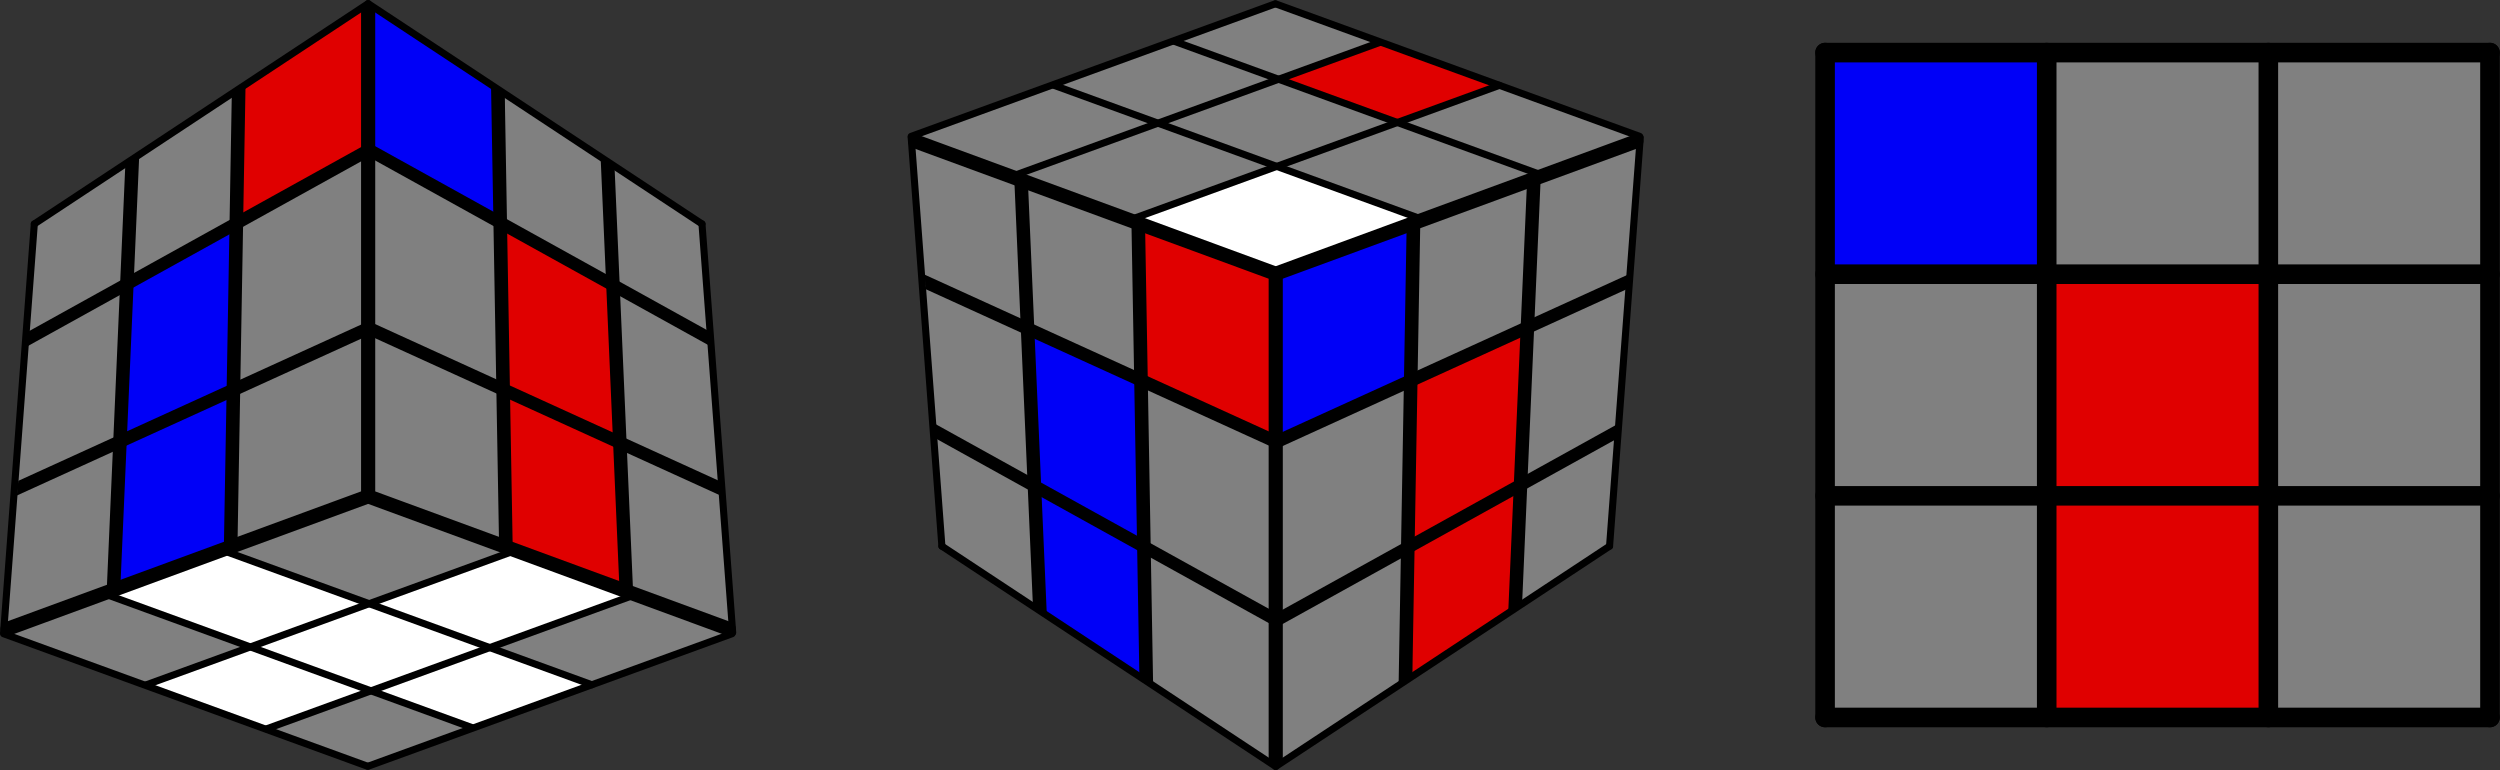 <svg width="91.829mm" height="28.287mm" fill-rule="evenodd" stroke-linejoin="round" stroke-width="28.222" preserveAspectRatio="xMidYMid" version="1.2" viewBox="0 0 13536 4169.6" xmlns="http://www.w3.org/2000/svg" xmlns:ooo="http://xml.openoffice.org/svg/export"><rect x="0" y="0" width="13536" height="4169.6" fill="#333333" stroke="none"/><defs class="ClipPathGroup"><clipPath id="presentation_clip_path-8"><rect width="6e3" height="6e3"/></clipPath><clipPath id="presentation_clip_path-69"><rect width="6e3" height="6e3"/></clipPath></defs><defs class="TextShapeIndex"></defs><defs class="EmbeddedBulletChars"></defs><g transform="translate(6191.2 235.71)"><g class="Master_Slide"></g></g><g fill-rule="evenodd" stroke-linejoin="round" stroke-width="28.222"><g class="SlideGroup" transform="translate(8294.5 -326.68)"><g transform="translate(-195,-916.5)"><g class="Slide" clip-path="url(#presentation_clip_path-8)"><g class="Page"><g class="Group"><g transform="translate(1682.2 -772.16)"><g fill-rule="evenodd" stroke-linejoin="round"><path transform="translate(-6399.9 -244.87)" d="m10082 6136.8-1172.7-7.945-3.178-1171.1 1180.2-1.923z" fill="#808080" stroke-width="439.82"/><path transform="translate(-6399.9 -244.87)" d="m8881.9 6122.5-1164.7-4.767 1.589-1164.7 1166.3-1.587z" fill="#e00000" stroke-width="439.82"/><path transform="translate(-6399.9 -244.87)" d="m8885 4926-1167.9-3.179-1.589-1155.2 1164.7-11.123z" fill="#e00000" stroke-width="439.82"/></g><g fill="#808080" fill-rule="evenodd" stroke-linejoin="round" stroke-width="439.82"><path transform="translate(-6399.9 -244.87)" d="m10075 4919.7-1156.8-1.587v-1160l1167.5-3.242z"/><path transform="translate(-6399.9 -244.87)" d="m10080 3720-1164.7 1.589v-1166.3l1170.6-1.381z"/><path transform="translate(-6399.9 -244.87)" d="m8894.6 3735.9-1183.8-1.589 1.589-1172.7 1187.5-16.737z"/></g><g fill-rule="evenodd" stroke-linejoin="round" stroke-width="439.82"><path transform="translate(-6399.9 -244.87)" d="m7692.5 3731.2-1178.1-13.483 5.681-1150.3 1179.8-22.472z" fill="#0000f7"/><path transform="translate(-6399.9 -244.87)" d="m7690.1 4919.7-1182.3-1.801 6.462-1158.2 1164.7 3.178z" fill="#808080"/><path transform="translate(-6399.9 -244.87)" d="m7680.6 6114.6h-1167.9l4.767-1153.6 1167.9-4.767z" fill="#808080"/></g><g class="com.sun.star.drawing.LineShape"><g fill="none"><rect class="BoundingBox" x="47" y="2247" width="107" height="3707"/><path d="m100 5900v-3600" stroke="#000" stroke-linecap="round" stroke-linejoin="miter" stroke-width="106"/></g></g><g class="com.sun.star.drawing.LineShape"><g fill="none"><rect class="BoundingBox" x="47" y="5847" width="3707" height="107"/><path d="m100 5900h3600" stroke="#000" stroke-linecap="round" stroke-linejoin="miter" stroke-width="106"/></g></g><g class="com.sun.star.drawing.LineShape"><g fill="none"><rect class="BoundingBox" x="3647" y="2247" width="107" height="3707"/><path d="m3700 5900v-3600" stroke="#000" stroke-linecap="round" stroke-linejoin="miter" stroke-width="106"/></g></g><g class="com.sun.star.drawing.LineShape"><g fill="none"><rect class="BoundingBox" x="47" y="2247" width="3707" height="107"/><path d="m100 2300h3600" stroke="#000" stroke-linecap="round" stroke-linejoin="miter" stroke-width="106"/></g></g><g class="com.sun.star.drawing.LineShape"><g fill="none"><rect class="BoundingBox" x="1247" y="2247" width="107" height="3707"/><path d="m1300 5900v-3600" stroke="#000" stroke-linecap="round" stroke-linejoin="miter" stroke-width="106"/></g></g><g class="com.sun.star.drawing.LineShape"><g fill="none"><rect class="BoundingBox" x="2447" y="2247" width="107" height="3707"/><path d="m2500 5900v-3600" stroke="#000" stroke-linecap="round" stroke-linejoin="miter" stroke-width="106"/></g></g><g class="com.sun.star.drawing.LineShape"><g fill="none"><rect class="BoundingBox" x="47" y="3447" width="3707" height="107"/><path d="m100 3500h3600" stroke="#000" stroke-linecap="round" stroke-linejoin="miter" stroke-width="106"/></g></g><g class="com.sun.star.drawing.LineShape"><g fill="none"><rect class="BoundingBox" x="47" y="4647" width="3707" height="107"/><path d="m100 4700h3600" stroke="#000" stroke-linecap="round" stroke-linejoin="miter" stroke-width="106"/></g></g></g></g></g></g></g></g><g transform="matrix(.723 0 0 -.723 4738.3 4254.9)"><g stroke-width="290.08"><path d="m4932 4574.8-866.99-320.83-1020.5 386.79 865.69 318.98z" fill="#808080"/><path d="m5684.1 4867.1-719.14-283.07-1011.9 384.25 721.93 277.75z" fill="#808080"/><path d="m4653.7 5232-743.53-272.21-860.48 321.19 725.32 285.05z" fill="#e00000"/></g><g fill="#808080" stroke-width="290.08"><path d="m3775 5566-751.19-280.58-755.33 286.9 726.52 283.68z"/><path d="m3869.3 4967.8-857.67-319.6-863.47 311.64 875.61 325.59z"/><path d="m3007.3 5297.5-897.76-320.15-742.49 277.92 872.94 320.77z"/><path d="m2096.7 4969-1046.7-395.02-752.14 286.19 1042.1 385.81z"/><path d="m2973.4 4640.3-1023.4-386.31-874.1 312.51 1048.3 386.51z"/></g><g><path d="m4046.4 4239.6-1046.4-404.55-1027.7 409.09 1034.3 384.17z" fill="#fff" stroke-width="290.08"/><g stroke-width="518.23"><path d="m4915.9 3468.8 728.57 332.8 77.006 1011.1-768-282.1z" fill="#808080"/><path d="m3019 2622 975.1 422.7 24.069 1153.6-1001.2-356.28z" fill="#0000f7"/><path d="m4037.3 3071.2 826.2 367.88 47.773 1070.7-848.68-293.2z" fill="#808080"/><path d="m4030.8 1838.7 780.41 421.41 40.646 1127.5-811.81-361.55z" fill="#e00000"/><path d="m4858.6 2278 701.4 400.54 84.022 1080.1-725.32-344.07z" fill="#808080"/><path d="m4023 818 744.47 497.81 39.523 904.46-803.95-441.89z" fill="#e00000"/></g></g><g fill="#808080"><path d="m3033.5 1274.2 934.91 512.42 23.793 1217.9-976.98-428.4z" stroke-width="518.23"/><path d="m4823.4 1360 676.57 434.98 56.287 834.7-705.07-378.96z" stroke-width="518.23"/><path d="m3037.9 172.54 911.71 598.01 26.665 974.81-951.5-504.77z" stroke-width="518.23"/><path d="m2980.3 1269.7-940.25 500.74-31.432 1240.2 984.34-441.2z" stroke-width="518.23"/></g><g><g stroke-width="518.23"><path d="m2988.8 2602.6-968.92 429.58-26.665 1157.5 1006.8-354.71z" fill="#e00000"/><path d="m1957.8 3086-796.59 331.71-50.5 1089.2 851.4-302.97z" fill="#808080"/><path d="m1116.8 3457-765.53 337.42-72.745 995.47 792.61-261.65z" fill="#808080"/><path d="m1977.6 1823.8-756.79 408.92-51.294 1165.5 802.14-366.53z" fill="#0000f7"/></g><path d="m1993.2 822.68-722.21 462.23-34.628 898.46 744.94-411.41z" fill="#0000f7" stroke-width="518.23"/></g><g fill="#808080"><path d="m1192.7 2265.4-759.17 412.1-75.923 1079.7 779.89-342.69z" stroke-width="518.23"/><path d="m1214.4 1336-714.35 458.98-63.537 846.89 732.22-384z" stroke-width="518.23"/><path transform="rotate(4.293 -8886.5 16903)" d="m1689.4-681.54-872.85 671.26 60.07 987.5 911.44-579.44z" stroke-width="746.71"/></g><g class="Master_Slide"></g><g class="SlideGroup"><g class="Slide" clip-path="url(#presentation_clip_path-69)"><g class="Page"><g class="Group"><g class="com.sun.star.drawing.LineShape"><g fill="none"><rect class="BoundingBox" x="2947" y="142" width="107" height="3707"/><path d="m3e3 3795v-3600" stroke="#000" stroke-linecap="round" stroke-linejoin="miter" stroke-width="106"/></g></g><g class="com.sun.star.drawing.LineShape"><g fill="none"><rect class="BoundingBox" x="473" y="118" width="2555" height="1705"/><path d="m500 1795 2500-1650" stroke="#000" stroke-linecap="round" stroke-linejoin="miter" stroke-width="53"/></g></g><g class="com.sun.star.drawing.LineShape"><g fill="none"><rect class="BoundingBox" x="243" y="1768" width="285" height="3115"/><path d="m270 4855 230-3060" stroke="#000" stroke-linecap="round" stroke-linejoin="miter" stroke-width="53"/></g></g><g class="com.sun.star.drawing.LineShape"><g fill="none"><rect class="BoundingBox" x="243" y="4837" width="2780" height="1047"/><path d="m2995 5856-2725-992" stroke="#000" stroke-linecap="round" stroke-linejoin="miter" stroke-width="53"/></g></g><g class="com.sun.star.drawing.LineShape"><g fill="none"><rect class="BoundingBox" x="2973" y="4837" width="2780" height="1047"/><path d="m3e3 5856 2725-992" stroke="#000" stroke-linecap="round" stroke-linejoin="miter" stroke-width="53"/></g></g><g class="com.sun.star.drawing.LineShape"><g fill="none"><rect class="BoundingBox" x="247" y="3782" width="2807" height="1099"/><path d="m300 4827 2700-992" stroke="#000" stroke-linecap="round" stroke-linejoin="miter" stroke-width="106"/></g></g><g class="com.sun.star.drawing.LineShape"><g fill="none"><rect class="BoundingBox" x="1313" y="4227" width="2780" height="1047"/><path d="m4065 4254-2725 992" stroke="#000" stroke-linecap="round" stroke-linejoin="miter" stroke-width="53"/></g></g><g class="com.sun.star.drawing.LineShape"><g fill="none"><rect class="BoundingBox" x="1923" y="4227" width="2780" height="1047"/><path d="m1950 4254 2725 992" stroke="#000" stroke-linecap="round" stroke-linejoin="miter" stroke-width="53"/></g></g><g class="com.sun.star.drawing.LineShape"><g fill="none"><rect class="BoundingBox" x="2213" y="4557" width="2780" height="1047"/><path d="m4965 4584-2725 992" stroke="#000" stroke-linecap="round" stroke-linejoin="miter" stroke-width="53"/></g></g><g class="com.sun.star.drawing.LineShape"><g fill="none"><rect class="BoundingBox" x="1023" y="4547" width="2780" height="1047"/><path d="m1050 4574 2725 992" stroke="#000" stroke-linecap="round" stroke-linejoin="miter" stroke-width="53"/></g></g><g class="com.sun.star.drawing.LineShape"><g fill="none"><rect class="BoundingBox" x="2973" y="118" width="2555" height="1705"/><path d="m5500 1795-2500-1650" stroke="#000" stroke-linecap="round" stroke-linejoin="miter" stroke-width="53"/></g></g><g class="com.sun.star.drawing.LineShape"><g fill="none"><rect class="BoundingBox" x="5473" y="1768" width="285" height="3115"/><path d="m5730 4855-230-3060" stroke="#000" stroke-linecap="round" stroke-linejoin="miter" stroke-width="53"/></g></g><g class="com.sun.star.drawing.LineShape"><g fill="none"><rect class="BoundingBox" x="2947" y="3782" width="2807" height="1099"/><path d="m5700 4827-2700-992" stroke="#000" stroke-linecap="round" stroke-linejoin="miter" stroke-width="106"/></g></g><g class="com.sun.star.drawing.CustomShape"><rect class="BoundingBox" x="1039" y="1293" width="248" height="3304" fill="none"/><path d="m1181 1363-141 3228 104-66 141-3227zm3-70zm-43 3303z"/></g><g class="com.sun.star.drawing.CustomShape"><rect class="BoundingBox" x="4740" y="1292" width="248" height="3304" fill="none"/><path d="m4882 4525-141-3228 104 66 141 3227zm3 70zm-43-3303z"/></g><g class="com.sun.star.drawing.CustomShape"><rect class="BoundingBox" x="1919" y="744" width="164" height="3504" fill="none"/><path d="m1979 818-60 3427 103-73 60-3426zm2-74zm39 3503z"/></g><g class="com.sun.star.drawing.CustomShape"><rect class="BoundingBox" x="3920" y="743" width="164" height="3504" fill="none"/><path d="m3980 4172-60-3427 103 73 60 3426zm2 74zm39-3503z"/></g><g class="com.sun.star.drawing.CustomShape"><rect class="BoundingBox" x="342" y="2511" width="2717" height="1320" fill="none"/><path d="m380 3719 2650-1208-11 111-2650 1207zm-37 17zm2714-1132z"/></g><g class="com.sun.star.drawing.CustomShape"><rect class="BoundingBox" x="399" y="1193" width="2625" height="1531" fill="none"/><path d="m433 2613 2560-1419-5 110-2559 1418zm-34 18zm2624-1346z"/></g><g class="com.sun.star.drawing.CustomShape"><rect class="BoundingBox" x="2988" y="1193" width="2627" height="1531" fill="none"/><path d="m5579 2613-2560-1419 5 110 2559 1418zm34 19zm-2624-1348z"/></g><g class="com.sun.star.drawing.CustomShape"><rect class="BoundingBox" x="2952" y="2512" width="2717" height="1320" fill="none"/><path d="m5630 3720-2650-1208 11 111 2650 1207zm37 17zm-2714-1132z"/></g></g></g></g></g></g><g transform="matrix(.723 0 0 .723 -175.72 -85.329)"><g stroke-width="290.08"><path d="m4932 4574.8-866.99-320.83-1020.5 386.79 865.69 318.98z" fill="#fff"/><path d="m5684.1 4867.1-719.14-283.07-1011.9 384.25 721.93 277.75z" fill="#808080"/><path d="m4653.7 5232-743.53-272.21-860.48 321.19 725.32 285.05z" fill="#fff"/><path d="m3775 5566-751.19-280.58-755.33 286.9 726.52 283.68z" fill="#808080"/><path d="m3869.3 4967.8-857.67-319.6-863.47 311.64 875.61 325.59z" fill="#fff"/><path d="m3007.3 5297.5-897.76-320.15-742.49 277.92 872.94 320.77z" fill="#fff"/><path d="m2096.7 4969-1046.7-395.02-752.14 286.19 1042.1 385.81z" fill="#808080"/><path d="m2973.4 4640.3-1023.4-386.31-874.1 312.51 1048.3 386.51z" fill="#fff"/></g><g fill="#808080"><path d="m4046.4 4239.6-1046.4-404.55-1027.7 409.09 1034.3 384.17z" stroke-width="290.08"/><path d="m4915.9 3468.8 728.57 332.8 77.006 1011.1-768-282.1z" stroke-width="518.23"/><path d="m3019 2622 975.1 422.7 24.069 1153.6-1001.2-356.28z" stroke-width="518.23"/></g><path d="m4037.3 3071.2 826.2 367.88 47.773 1070.7-848.68-293.2z" fill="#e00000" stroke-width="518.23"/><path d="m4030.8 1838.7 780.41 421.41 40.646 1127.5-811.81-361.55z" fill="#e00000" stroke-width="518.23"/><g fill="#808080" stroke-width="518.23"><path d="m4858.6 2278 701.4 400.54 84.022 1080.1-725.32-344.07z"/><path d="m4023 818 744.47 497.81 39.523 904.46-803.95-441.89z"/><path d="m3033.5 1274.2 934.91 512.42 23.793 1217.9-976.98-428.4z"/><path d="m4823.4 1360 676.57 434.98 56.287 834.7-705.07-378.96z"/></g><g stroke-width="518.23"><path d="m3037.9 172.54 911.71 598.01 26.665 974.81-951.5-504.77z" fill="#0000f7"/><path d="m2980.3 1269.7-940.25 500.74-31.432 1240.2 984.34-441.2z" fill="#808080"/><path d="m2988.8 2602.6-968.92 429.58-26.665 1157.5 1006.8-354.71z" fill="#808080"/><path d="m1957.8 3086-796.59 331.71-50.5 1089.2 851.4-302.97z" fill="#0000f7"/><path d="m1116.8 3457-765.53 337.42-72.745 995.47 792.61-261.65z" fill="#808080"/><path d="m1977.6 1823.8-756.79 408.92-51.294 1165.5 802.14-366.53z" fill="#0000f7"/></g><g fill="#808080"><path d="m1993.2 822.68-722.21 462.23-34.628 898.46 744.94-411.41z" stroke-width="518.23"/><path d="m1192.7 2265.4-759.17 412.1-75.923 1079.7 779.89-342.69z" stroke-width="518.23"/><path d="m1214.4 1336-714.35 458.98-63.537 846.89 732.22-384z" stroke-width="518.23"/></g><path transform="rotate(4.293 -8886.5 16903)" d="m1689.4-681.54-872.85 671.26 60.07 987.5 911.44-579.44z" fill="#e00000" stroke-width="746.71"/><g class="Master_Slide"></g><g class="SlideGroup"><g class="Slide" clip-path="url(#presentation_clip_path-69)"><g class="Page"><g class="Group"><g class="com.sun.star.drawing.LineShape"><g fill="none"><rect class="BoundingBox" x="2947" y="142" width="107" height="3707"/><path d="m3e3 3795v-3600" stroke="#000" stroke-linecap="round" stroke-linejoin="miter" stroke-width="106"/></g></g><g class="com.sun.star.drawing.LineShape"><g fill="none"><rect class="BoundingBox" x="473" y="118" width="2555" height="1705"/><path d="m500 1795 2500-1650" stroke="#000" stroke-linecap="round" stroke-linejoin="miter" stroke-width="53"/></g></g><g class="com.sun.star.drawing.LineShape"><g fill="none"><rect class="BoundingBox" x="243" y="1768" width="285" height="3115"/><path d="m270 4855 230-3060" stroke="#000" stroke-linecap="round" stroke-linejoin="miter" stroke-width="53"/></g></g><g class="com.sun.star.drawing.LineShape"><g fill="none"><rect class="BoundingBox" x="243" y="4837" width="2780" height="1047"/><path d="m2995 5856-2725-992" stroke="#000" stroke-linecap="round" stroke-linejoin="miter" stroke-width="53"/></g></g><g class="com.sun.star.drawing.LineShape"><g fill="none"><rect class="BoundingBox" x="2973" y="4837" width="2780" height="1047"/><path d="m3e3 5856 2725-992" stroke="#000" stroke-linecap="round" stroke-linejoin="miter" stroke-width="53"/></g></g><g class="com.sun.star.drawing.LineShape"><g fill="none"><rect class="BoundingBox" x="247" y="3782" width="2807" height="1099"/><path d="m300 4827 2700-992" stroke="#000" stroke-linecap="round" stroke-linejoin="miter" stroke-width="106"/></g></g><g class="com.sun.star.drawing.LineShape"><g fill="none"><rect class="BoundingBox" x="1313" y="4227" width="2780" height="1047"/><path d="m4065 4254-2725 992" stroke="#000" stroke-linecap="round" stroke-linejoin="miter" stroke-width="53"/></g></g><g class="com.sun.star.drawing.LineShape"><g fill="none"><rect class="BoundingBox" x="1923" y="4227" width="2780" height="1047"/><path d="m1950 4254 2725 992" stroke="#000" stroke-linecap="round" stroke-linejoin="miter" stroke-width="53"/></g></g><g class="com.sun.star.drawing.LineShape"><g fill="none"><rect class="BoundingBox" x="2213" y="4557" width="2780" height="1047"/><path d="m4965 4584-2725 992" stroke="#000" stroke-linecap="round" stroke-linejoin="miter" stroke-width="53"/></g></g><g class="com.sun.star.drawing.LineShape"><g fill="none"><rect class="BoundingBox" x="1023" y="4547" width="2780" height="1047"/><path d="m1050 4574 2725 992" stroke="#000" stroke-linecap="round" stroke-linejoin="miter" stroke-width="53"/></g></g><g class="com.sun.star.drawing.LineShape"><g fill="none"><rect class="BoundingBox" x="2973" y="118" width="2555" height="1705"/><path d="m5500 1795-2500-1650" stroke="#000" stroke-linecap="round" stroke-linejoin="miter" stroke-width="53"/></g></g><g class="com.sun.star.drawing.LineShape"><g fill="none"><rect class="BoundingBox" x="5473" y="1768" width="285" height="3115"/><path d="m5730 4855-230-3060" stroke="#000" stroke-linecap="round" stroke-linejoin="miter" stroke-width="53"/></g></g><g class="com.sun.star.drawing.LineShape"><g fill="none"><rect class="BoundingBox" x="2947" y="3782" width="2807" height="1099"/><path d="m5700 4827-2700-992" stroke="#000" stroke-linecap="round" stroke-linejoin="miter" stroke-width="106"/></g></g><g class="com.sun.star.drawing.CustomShape"><rect class="BoundingBox" x="1039" y="1293" width="248" height="3304" fill="none"/><path d="m1181 1363-141 3228 104-66 141-3227zm3-70zm-43 3303z"/></g><g class="com.sun.star.drawing.CustomShape"><rect class="BoundingBox" x="4740" y="1292" width="248" height="3304" fill="none"/><path d="m4882 4525-141-3228 104 66 141 3227zm3 70zm-43-3303z"/></g><g class="com.sun.star.drawing.CustomShape"><rect class="BoundingBox" x="1919" y="744" width="164" height="3504" fill="none"/><path d="m1979 818-60 3427 103-73 60-3426zm2-74zm39 3503z"/></g><g class="com.sun.star.drawing.CustomShape"><rect class="BoundingBox" x="3920" y="743" width="164" height="3504" fill="none"/><path d="m3980 4172-60-3427 103 73 60 3426zm2 74zm39-3503z"/></g><g class="com.sun.star.drawing.CustomShape"><rect class="BoundingBox" x="342" y="2511" width="2717" height="1320" fill="none"/><path d="m380 3719 2650-1208-11 111-2650 1207zm-37 17zm2714-1132z"/></g><g class="com.sun.star.drawing.CustomShape"><rect class="BoundingBox" x="399" y="1193" width="2625" height="1531" fill="none"/><path d="m433 2613 2560-1419-5 110-2559 1418zm-34 18zm2624-1346z"/></g><g class="com.sun.star.drawing.CustomShape"><rect class="BoundingBox" x="2988" y="1193" width="2627" height="1531" fill="none"/><path d="m5579 2613-2560-1419 5 110 2559 1418zm34 19zm-2624-1348z"/></g><g class="com.sun.star.drawing.CustomShape"><rect class="BoundingBox" x="2952" y="2512" width="2717" height="1320" fill="none"/><path d="m5630 3720-2650-1208 11 111 2650 1207zm37 17zm-2714-1132z"/></g></g></g></g></g></g></g></svg>
